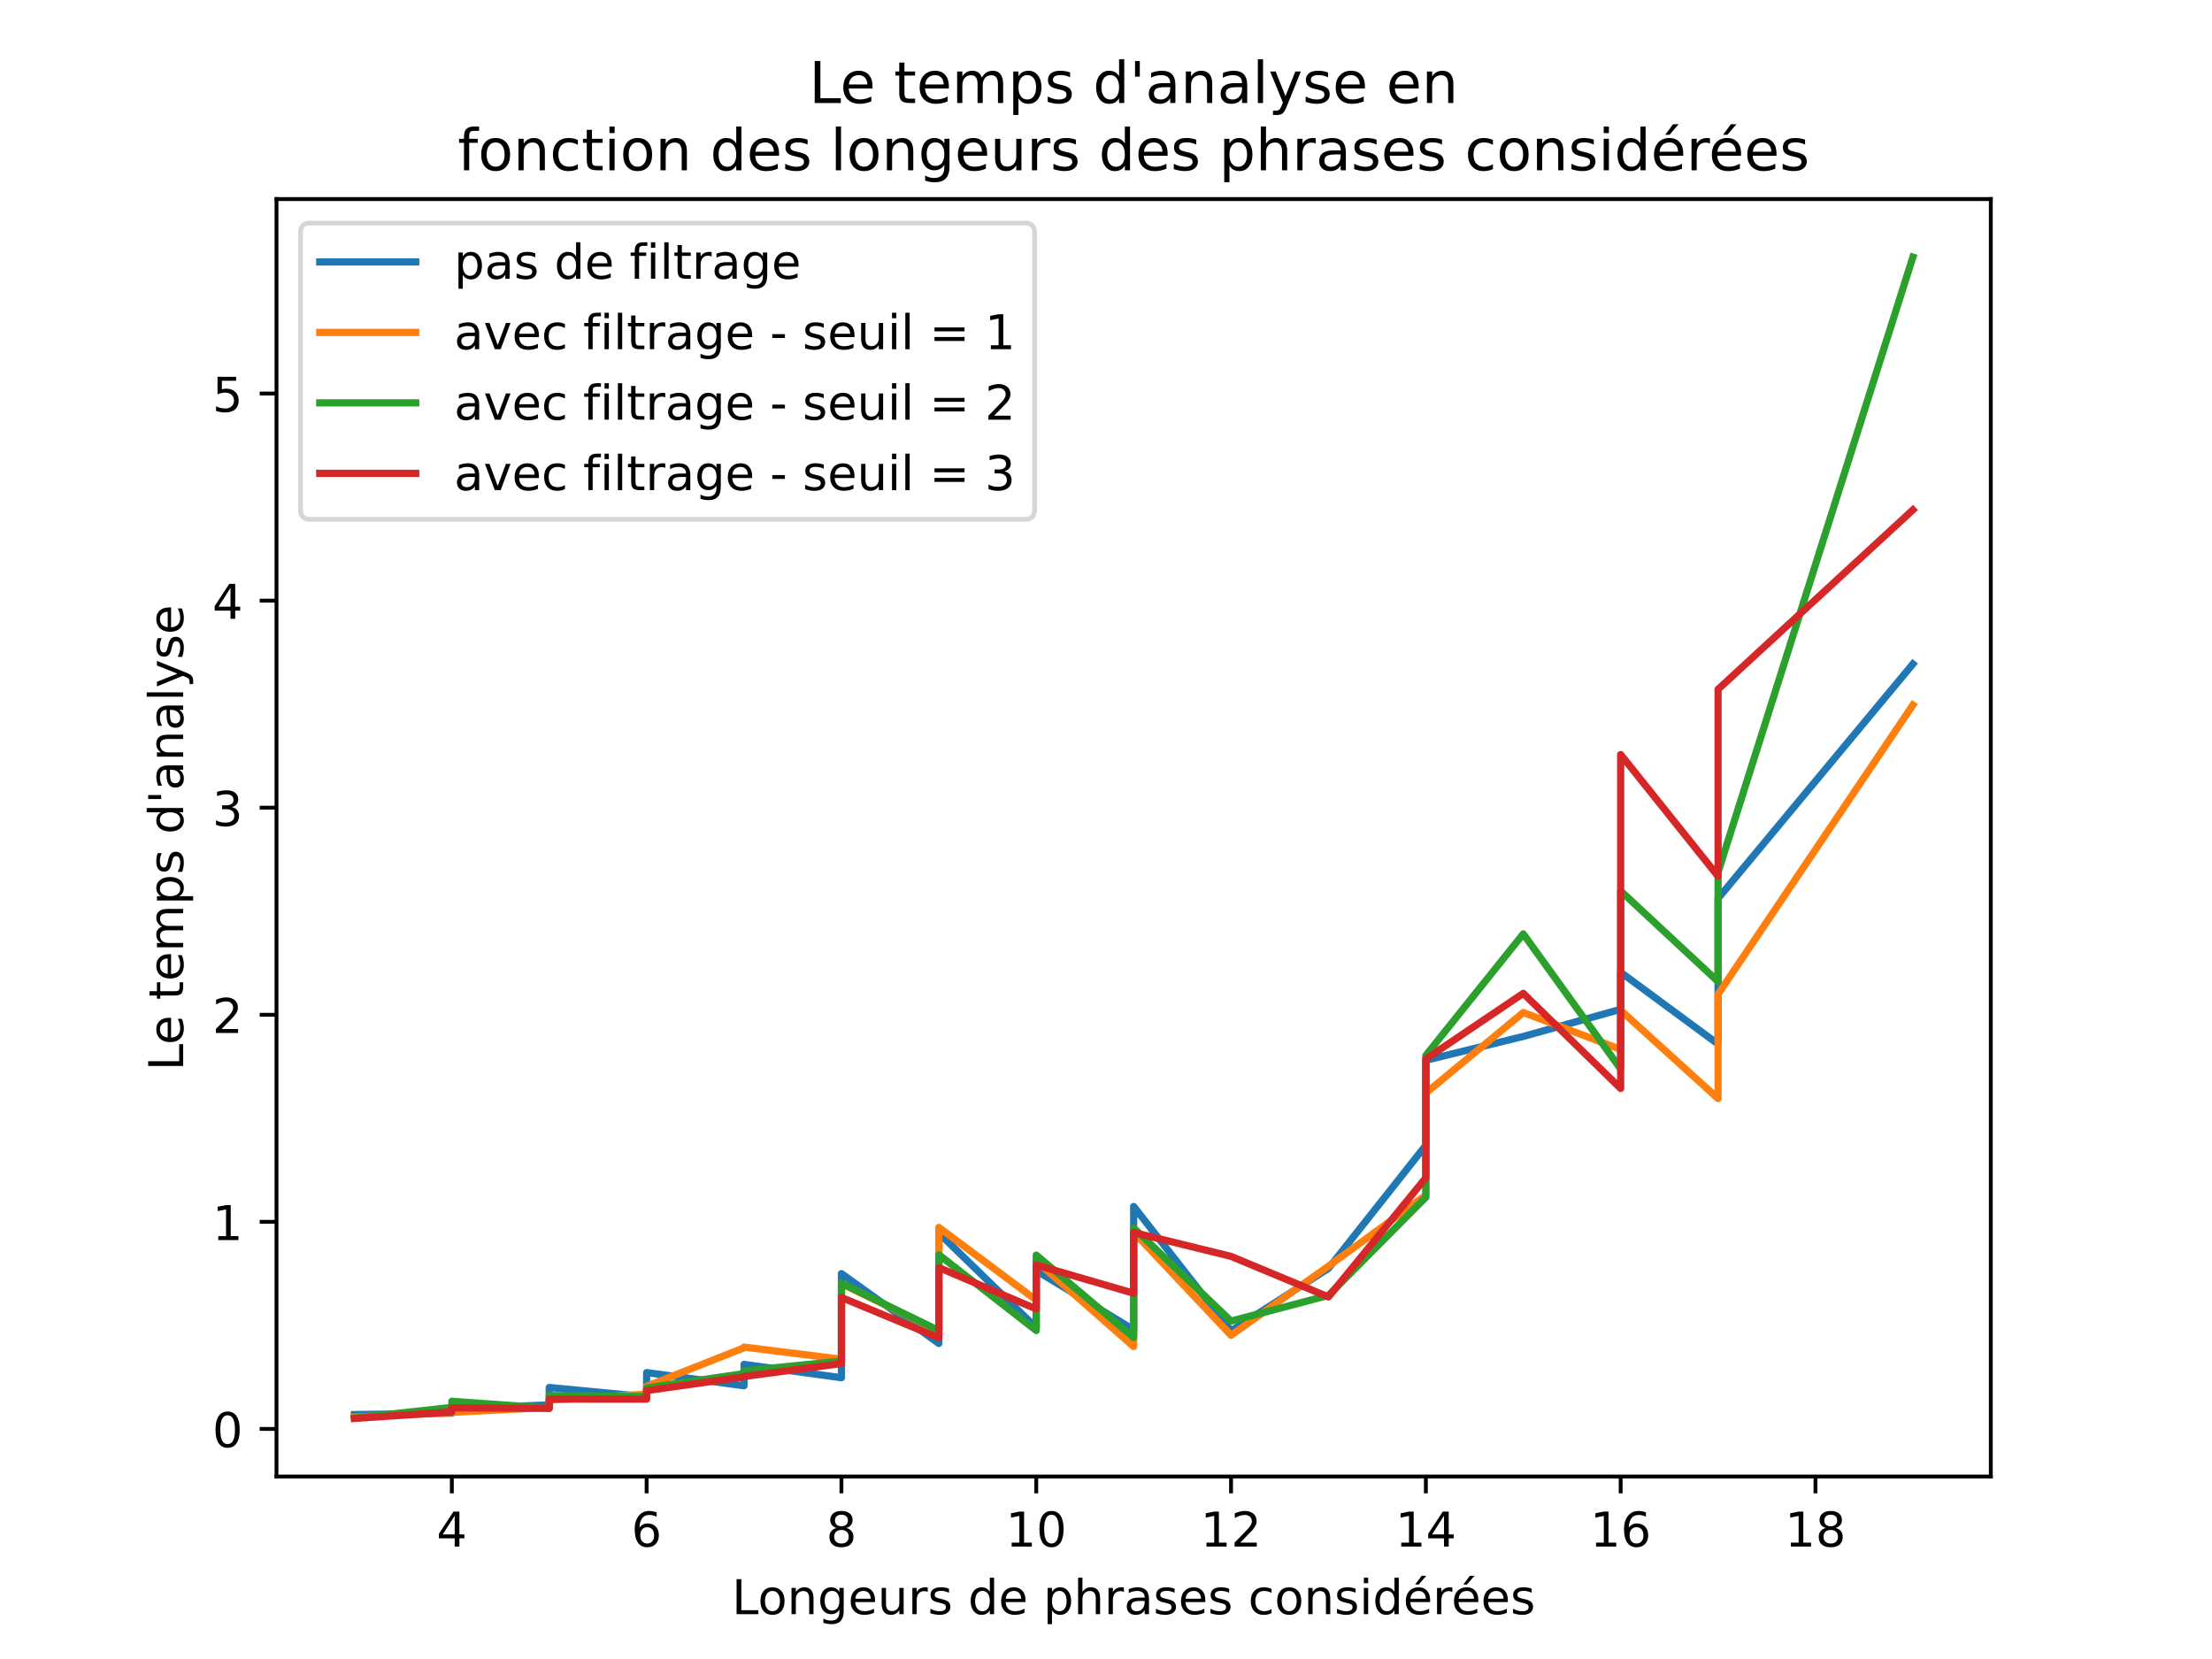 <?xml version="1.0" encoding="utf-8" standalone="no"?>
<!DOCTYPE svg PUBLIC "-//W3C//DTD SVG 1.1//EN"
  "http://www.w3.org/Graphics/SVG/1.1/DTD/svg11.dtd">
<!-- Created with matplotlib (https://matplotlib.org/) -->
<svg height="345.6pt" version="1.1" viewBox="0 0 460.8 345.6" width="460.8pt" xmlns="http://www.w3.org/2000/svg" xmlns:xlink="http://www.w3.org/1999/xlink">
 <defs>
  <style type="text/css">*{stroke-linecap:butt;stroke-linejoin:round;}</style>
 </defs>
 <g id="figure_1">
  <g id="patch_1">
   <path d="M 0 345.6 
L 460.8 345.6 
L 460.8 0 
L 0 0 
z
" style="fill:#ffffff;"/>
  </g>
  <g id="axes_1">
   <g id="patch_2">
    <path d="M 57.6 307.584 
L 414.72 307.584 
L 414.72 41.472 
L 57.6 41.472 
z
" style="fill:#ffffff;"/>
   </g>
   <g id="matplotlib.axis_1">
    <g id="xtick_1">
     <g id="line2d_1">
      <defs>
       <path d="M 0 0 
L 0 3.5 
" id="m10c420b73c" style="stroke:#000000;stroke-width:0.8;"/>
      </defs>
      <g>
       <use style="stroke:#000000;stroke-width:0.8;" x="94.124" xlink:href="#m10c420b73c" y="307.584"/>
      </g>
     </g>
     <g id="text_1">
      <!-- 4 -->
      <g transform="translate(90.942 322.182)scale(0.1 -0.1)">
       <defs>
        <path d="M 37.797 64.312 
L 12.891 25.391 
L 37.797 25.391 
z
M 35.203 72.906 
L 47.609 72.906 
L 47.609 25.391 
L 58.016 25.391 
L 58.016 17.188 
L 47.609 17.188 
L 47.609 0 
L 37.797 0 
L 37.797 17.188 
L 4.891 17.188 
L 4.891 26.703 
z
" id="DejaVuSans-52"/>
       </defs>
       <use xlink:href="#DejaVuSans-52"/>
      </g>
     </g>
    </g>
    <g id="xtick_2">
     <g id="line2d_2">
      <g>
       <use style="stroke:#000000;stroke-width:0.8;" x="134.705" xlink:href="#m10c420b73c" y="307.584"/>
      </g>
     </g>
     <g id="text_2">
      <!-- 6 -->
      <g transform="translate(131.524 322.182)scale(0.1 -0.1)">
       <defs>
        <path d="M 33.016 40.375 
Q 26.375 40.375 22.484 35.828 
Q 18.609 31.297 18.609 23.391 
Q 18.609 15.531 22.484 10.953 
Q 26.375 6.391 33.016 6.391 
Q 39.656 6.391 43.531 10.953 
Q 47.406 15.531 47.406 23.391 
Q 47.406 31.297 43.531 35.828 
Q 39.656 40.375 33.016 40.375 
z
M 52.594 71.297 
L 52.594 62.312 
Q 48.875 64.062 45.094 64.984 
Q 41.312 65.922 37.594 65.922 
Q 27.828 65.922 22.672 59.328 
Q 17.531 52.734 16.797 39.406 
Q 19.672 43.656 24.016 45.922 
Q 28.375 48.188 33.594 48.188 
Q 44.578 48.188 50.953 41.516 
Q 57.328 34.859 57.328 23.391 
Q 57.328 12.156 50.688 5.359 
Q 44.047 -1.422 33.016 -1.422 
Q 20.359 -1.422 13.672 8.266 
Q 6.984 17.969 6.984 36.375 
Q 6.984 53.656 15.188 63.938 
Q 23.391 74.219 37.203 74.219 
Q 40.922 74.219 44.703 73.484 
Q 48.484 72.75 52.594 71.297 
z
" id="DejaVuSans-54"/>
       </defs>
       <use xlink:href="#DejaVuSans-54"/>
      </g>
     </g>
    </g>
    <g id="xtick_3">
     <g id="line2d_3">
      <g>
       <use style="stroke:#000000;stroke-width:0.8;" x="175.287" xlink:href="#m10c420b73c" y="307.584"/>
      </g>
     </g>
     <g id="text_3">
      <!-- 8 -->
      <g transform="translate(172.106 322.182)scale(0.1 -0.1)">
       <defs>
        <path d="M 31.781 34.625 
Q 24.75 34.625 20.719 30.859 
Q 16.703 27.094 16.703 20.516 
Q 16.703 13.922 20.719 10.156 
Q 24.75 6.391 31.781 6.391 
Q 38.812 6.391 42.859 10.172 
Q 46.922 13.969 46.922 20.516 
Q 46.922 27.094 42.891 30.859 
Q 38.875 34.625 31.781 34.625 
z
M 21.922 38.812 
Q 15.578 40.375 12.031 44.719 
Q 8.5 49.078 8.5 55.328 
Q 8.5 64.062 14.719 69.141 
Q 20.953 74.219 31.781 74.219 
Q 42.672 74.219 48.875 69.141 
Q 55.078 64.062 55.078 55.328 
Q 55.078 49.078 51.531 44.719 
Q 48 40.375 41.703 38.812 
Q 48.828 37.156 52.797 32.312 
Q 56.781 27.484 56.781 20.516 
Q 56.781 9.906 50.312 4.234 
Q 43.844 -1.422 31.781 -1.422 
Q 19.734 -1.422 13.25 4.234 
Q 6.781 9.906 6.781 20.516 
Q 6.781 27.484 10.781 32.312 
Q 14.797 37.156 21.922 38.812 
z
M 18.312 54.391 
Q 18.312 48.734 21.844 45.562 
Q 25.391 42.391 31.781 42.391 
Q 38.141 42.391 41.719 45.562 
Q 45.312 48.734 45.312 54.391 
Q 45.312 60.062 41.719 63.234 
Q 38.141 66.406 31.781 66.406 
Q 25.391 66.406 21.844 63.234 
Q 18.312 60.062 18.312 54.391 
z
" id="DejaVuSans-56"/>
       </defs>
       <use xlink:href="#DejaVuSans-56"/>
      </g>
     </g>
    </g>
    <g id="xtick_4">
     <g id="line2d_4">
      <g>
       <use style="stroke:#000000;stroke-width:0.8;" x="215.869" xlink:href="#m10c420b73c" y="307.584"/>
      </g>
     </g>
     <g id="text_4">
      <!-- 10 -->
      <g transform="translate(209.507 322.182)scale(0.1 -0.1)">
       <defs>
        <path d="M 12.406 8.297 
L 28.516 8.297 
L 28.516 63.922 
L 10.984 60.406 
L 10.984 69.391 
L 28.422 72.906 
L 38.281 72.906 
L 38.281 8.297 
L 54.391 8.297 
L 54.391 0 
L 12.406 0 
z
" id="DejaVuSans-49"/>
        <path d="M 31.781 66.406 
Q 24.172 66.406 20.328 58.906 
Q 16.5 51.422 16.5 36.375 
Q 16.5 21.391 20.328 13.891 
Q 24.172 6.391 31.781 6.391 
Q 39.453 6.391 43.281 13.891 
Q 47.125 21.391 47.125 36.375 
Q 47.125 51.422 43.281 58.906 
Q 39.453 66.406 31.781 66.406 
z
M 31.781 74.219 
Q 44.047 74.219 50.516 64.516 
Q 56.984 54.828 56.984 36.375 
Q 56.984 17.969 50.516 8.266 
Q 44.047 -1.422 31.781 -1.422 
Q 19.531 -1.422 13.062 8.266 
Q 6.594 17.969 6.594 36.375 
Q 6.594 54.828 13.062 64.516 
Q 19.531 74.219 31.781 74.219 
z
" id="DejaVuSans-48"/>
       </defs>
       <use xlink:href="#DejaVuSans-49"/>
       <use x="63.623" xlink:href="#DejaVuSans-48"/>
      </g>
     </g>
    </g>
    <g id="xtick_5">
     <g id="line2d_5">
      <g>
       <use style="stroke:#000000;stroke-width:0.8;" x="256.451" xlink:href="#m10c420b73c" y="307.584"/>
      </g>
     </g>
     <g id="text_5">
      <!-- 12 -->
      <g transform="translate(250.088 322.182)scale(0.1 -0.1)">
       <defs>
        <path d="M 19.188 8.297 
L 53.609 8.297 
L 53.609 0 
L 7.328 0 
L 7.328 8.297 
Q 12.938 14.109 22.625 23.891 
Q 32.328 33.688 34.812 36.531 
Q 39.547 41.844 41.422 45.531 
Q 43.312 49.219 43.312 52.781 
Q 43.312 58.594 39.234 62.25 
Q 35.156 65.922 28.609 65.922 
Q 23.969 65.922 18.812 64.312 
Q 13.672 62.703 7.812 59.422 
L 7.812 69.391 
Q 13.766 71.781 18.938 73 
Q 24.125 74.219 28.422 74.219 
Q 39.75 74.219 46.484 68.547 
Q 53.219 62.891 53.219 53.422 
Q 53.219 48.922 51.531 44.891 
Q 49.859 40.875 45.406 35.406 
Q 44.188 33.984 37.641 27.219 
Q 31.109 20.453 19.188 8.297 
z
" id="DejaVuSans-50"/>
       </defs>
       <use xlink:href="#DejaVuSans-49"/>
       <use x="63.623" xlink:href="#DejaVuSans-50"/>
      </g>
     </g>
    </g>
    <g id="xtick_6">
     <g id="line2d_6">
      <g>
       <use style="stroke:#000000;stroke-width:0.8;" x="297.033" xlink:href="#m10c420b73c" y="307.584"/>
      </g>
     </g>
     <g id="text_6">
      <!-- 14 -->
      <g transform="translate(290.67 322.182)scale(0.1 -0.1)">
       <use xlink:href="#DejaVuSans-49"/>
       <use x="63.623" xlink:href="#DejaVuSans-52"/>
      </g>
     </g>
    </g>
    <g id="xtick_7">
     <g id="line2d_7">
      <g>
       <use style="stroke:#000000;stroke-width:0.8;" x="337.615" xlink:href="#m10c420b73c" y="307.584"/>
      </g>
     </g>
     <g id="text_7">
      <!-- 16 -->
      <g transform="translate(331.252 322.182)scale(0.1 -0.1)">
       <use xlink:href="#DejaVuSans-49"/>
       <use x="63.623" xlink:href="#DejaVuSans-54"/>
      </g>
     </g>
    </g>
    <g id="xtick_8">
     <g id="line2d_8">
      <g>
       <use style="stroke:#000000;stroke-width:0.8;" x="378.196" xlink:href="#m10c420b73c" y="307.584"/>
      </g>
     </g>
     <g id="text_8">
      <!-- 18 -->
      <g transform="translate(371.834 322.182)scale(0.1 -0.1)">
       <use xlink:href="#DejaVuSans-49"/>
       <use x="63.623" xlink:href="#DejaVuSans-56"/>
      </g>
     </g>
    </g>
    <g id="text_9">
     <!-- Longeurs de phrases considérées -->
     <g transform="translate(152.465 336.261)scale(0.1 -0.1)">
      <defs>
       <path d="M 9.812 72.906 
L 19.672 72.906 
L 19.672 8.297 
L 55.172 8.297 
L 55.172 0 
L 9.812 0 
z
" id="DejaVuSans-76"/>
       <path d="M 30.609 48.391 
Q 23.391 48.391 19.188 42.75 
Q 14.984 37.109 14.984 27.297 
Q 14.984 17.484 19.156 11.844 
Q 23.344 6.203 30.609 6.203 
Q 37.797 6.203 41.984 11.859 
Q 46.188 17.531 46.188 27.297 
Q 46.188 37.016 41.984 42.703 
Q 37.797 48.391 30.609 48.391 
z
M 30.609 56 
Q 42.328 56 49.016 48.375 
Q 55.719 40.766 55.719 27.297 
Q 55.719 13.875 49.016 6.219 
Q 42.328 -1.422 30.609 -1.422 
Q 18.844 -1.422 12.172 6.219 
Q 5.516 13.875 5.516 27.297 
Q 5.516 40.766 12.172 48.375 
Q 18.844 56 30.609 56 
z
" id="DejaVuSans-111"/>
       <path d="M 54.891 33.016 
L 54.891 0 
L 45.906 0 
L 45.906 32.719 
Q 45.906 40.484 42.875 44.328 
Q 39.844 48.188 33.797 48.188 
Q 26.516 48.188 22.312 43.547 
Q 18.109 38.922 18.109 30.906 
L 18.109 0 
L 9.078 0 
L 9.078 54.688 
L 18.109 54.688 
L 18.109 46.188 
Q 21.344 51.125 25.703 53.562 
Q 30.078 56 35.797 56 
Q 45.219 56 50.047 50.172 
Q 54.891 44.344 54.891 33.016 
z
" id="DejaVuSans-110"/>
       <path d="M 45.406 27.984 
Q 45.406 37.75 41.375 43.109 
Q 37.359 48.484 30.078 48.484 
Q 22.859 48.484 18.828 43.109 
Q 14.797 37.75 14.797 27.984 
Q 14.797 18.266 18.828 12.891 
Q 22.859 7.516 30.078 7.516 
Q 37.359 7.516 41.375 12.891 
Q 45.406 18.266 45.406 27.984 
z
M 54.391 6.781 
Q 54.391 -7.172 48.188 -13.984 
Q 42 -20.797 29.203 -20.797 
Q 24.469 -20.797 20.266 -20.094 
Q 16.062 -19.391 12.109 -17.922 
L 12.109 -9.188 
Q 16.062 -11.328 19.922 -12.344 
Q 23.781 -13.375 27.781 -13.375 
Q 36.625 -13.375 41.016 -8.766 
Q 45.406 -4.156 45.406 5.172 
L 45.406 9.625 
Q 42.625 4.781 38.281 2.391 
Q 33.938 0 27.875 0 
Q 17.828 0 11.672 7.656 
Q 5.516 15.328 5.516 27.984 
Q 5.516 40.672 11.672 48.328 
Q 17.828 56 27.875 56 
Q 33.938 56 38.281 53.609 
Q 42.625 51.219 45.406 46.391 
L 45.406 54.688 
L 54.391 54.688 
z
" id="DejaVuSans-103"/>
       <path d="M 56.203 29.594 
L 56.203 25.203 
L 14.891 25.203 
Q 15.484 15.922 20.484 11.062 
Q 25.484 6.203 34.422 6.203 
Q 39.594 6.203 44.453 7.469 
Q 49.312 8.734 54.109 11.281 
L 54.109 2.781 
Q 49.266 0.734 44.188 -0.344 
Q 39.109 -1.422 33.891 -1.422 
Q 20.797 -1.422 13.156 6.188 
Q 5.516 13.812 5.516 26.812 
Q 5.516 40.234 12.766 48.109 
Q 20.016 56 32.328 56 
Q 43.359 56 49.781 48.891 
Q 56.203 41.797 56.203 29.594 
z
M 47.219 32.234 
Q 47.125 39.594 43.094 43.984 
Q 39.062 48.391 32.422 48.391 
Q 24.906 48.391 20.391 44.141 
Q 15.875 39.891 15.188 32.172 
z
" id="DejaVuSans-101"/>
       <path d="M 8.5 21.578 
L 8.5 54.688 
L 17.484 54.688 
L 17.484 21.922 
Q 17.484 14.156 20.5 10.266 
Q 23.531 6.391 29.594 6.391 
Q 36.859 6.391 41.078 11.031 
Q 45.312 15.672 45.312 23.688 
L 45.312 54.688 
L 54.297 54.688 
L 54.297 0 
L 45.312 0 
L 45.312 8.406 
Q 42.047 3.422 37.719 1 
Q 33.406 -1.422 27.688 -1.422 
Q 18.266 -1.422 13.375 4.438 
Q 8.5 10.297 8.5 21.578 
z
M 31.109 56 
z
" id="DejaVuSans-117"/>
       <path d="M 41.109 46.297 
Q 39.594 47.172 37.812 47.578 
Q 36.031 48 33.891 48 
Q 26.266 48 22.188 43.047 
Q 18.109 38.094 18.109 28.812 
L 18.109 0 
L 9.078 0 
L 9.078 54.688 
L 18.109 54.688 
L 18.109 46.188 
Q 20.953 51.172 25.484 53.578 
Q 30.031 56 36.531 56 
Q 37.453 56 38.578 55.875 
Q 39.703 55.766 41.062 55.516 
z
" id="DejaVuSans-114"/>
       <path d="M 44.281 53.078 
L 44.281 44.578 
Q 40.484 46.531 36.375 47.5 
Q 32.281 48.484 27.875 48.484 
Q 21.188 48.484 17.844 46.438 
Q 14.5 44.391 14.5 40.281 
Q 14.5 37.156 16.891 35.375 
Q 19.281 33.594 26.516 31.984 
L 29.594 31.297 
Q 39.156 29.25 43.188 25.516 
Q 47.219 21.781 47.219 15.094 
Q 47.219 7.469 41.188 3.016 
Q 35.156 -1.422 24.609 -1.422 
Q 20.219 -1.422 15.453 -0.562 
Q 10.688 0.297 5.422 2 
L 5.422 11.281 
Q 10.406 8.688 15.234 7.391 
Q 20.062 6.109 24.812 6.109 
Q 31.156 6.109 34.562 8.281 
Q 37.984 10.453 37.984 14.406 
Q 37.984 18.062 35.516 20.016 
Q 33.062 21.969 24.703 23.781 
L 21.578 24.516 
Q 13.234 26.266 9.516 29.906 
Q 5.812 33.547 5.812 39.891 
Q 5.812 47.609 11.281 51.797 
Q 16.75 56 26.812 56 
Q 31.781 56 36.172 55.266 
Q 40.578 54.547 44.281 53.078 
z
" id="DejaVuSans-115"/>
       <path id="DejaVuSans-32"/>
       <path d="M 45.406 46.391 
L 45.406 75.984 
L 54.391 75.984 
L 54.391 0 
L 45.406 0 
L 45.406 8.203 
Q 42.578 3.328 38.25 0.953 
Q 33.938 -1.422 27.875 -1.422 
Q 17.969 -1.422 11.734 6.484 
Q 5.516 14.406 5.516 27.297 
Q 5.516 40.188 11.734 48.094 
Q 17.969 56 27.875 56 
Q 33.938 56 38.25 53.625 
Q 42.578 51.266 45.406 46.391 
z
M 14.797 27.297 
Q 14.797 17.391 18.875 11.75 
Q 22.953 6.109 30.078 6.109 
Q 37.203 6.109 41.297 11.75 
Q 45.406 17.391 45.406 27.297 
Q 45.406 37.203 41.297 42.844 
Q 37.203 48.484 30.078 48.484 
Q 22.953 48.484 18.875 42.844 
Q 14.797 37.203 14.797 27.297 
z
" id="DejaVuSans-100"/>
       <path d="M 18.109 8.203 
L 18.109 -20.797 
L 9.078 -20.797 
L 9.078 54.688 
L 18.109 54.688 
L 18.109 46.391 
Q 20.953 51.266 25.266 53.625 
Q 29.594 56 35.594 56 
Q 45.562 56 51.781 48.094 
Q 58.016 40.188 58.016 27.297 
Q 58.016 14.406 51.781 6.484 
Q 45.562 -1.422 35.594 -1.422 
Q 29.594 -1.422 25.266 0.953 
Q 20.953 3.328 18.109 8.203 
z
M 48.688 27.297 
Q 48.688 37.203 44.609 42.844 
Q 40.531 48.484 33.406 48.484 
Q 26.266 48.484 22.188 42.844 
Q 18.109 37.203 18.109 27.297 
Q 18.109 17.391 22.188 11.75 
Q 26.266 6.109 33.406 6.109 
Q 40.531 6.109 44.609 11.75 
Q 48.688 17.391 48.688 27.297 
z
" id="DejaVuSans-112"/>
       <path d="M 54.891 33.016 
L 54.891 0 
L 45.906 0 
L 45.906 32.719 
Q 45.906 40.484 42.875 44.328 
Q 39.844 48.188 33.797 48.188 
Q 26.516 48.188 22.312 43.547 
Q 18.109 38.922 18.109 30.906 
L 18.109 0 
L 9.078 0 
L 9.078 75.984 
L 18.109 75.984 
L 18.109 46.188 
Q 21.344 51.125 25.703 53.562 
Q 30.078 56 35.797 56 
Q 45.219 56 50.047 50.172 
Q 54.891 44.344 54.891 33.016 
z
" id="DejaVuSans-104"/>
       <path d="M 34.281 27.484 
Q 23.391 27.484 19.188 25 
Q 14.984 22.516 14.984 16.5 
Q 14.984 11.719 18.141 8.906 
Q 21.297 6.109 26.703 6.109 
Q 34.188 6.109 38.703 11.406 
Q 43.219 16.703 43.219 25.484 
L 43.219 27.484 
z
M 52.203 31.203 
L 52.203 0 
L 43.219 0 
L 43.219 8.297 
Q 40.141 3.328 35.547 0.953 
Q 30.953 -1.422 24.312 -1.422 
Q 15.922 -1.422 10.953 3.297 
Q 6 8.016 6 15.922 
Q 6 25.141 12.172 29.828 
Q 18.359 34.516 30.609 34.516 
L 43.219 34.516 
L 43.219 35.406 
Q 43.219 41.609 39.141 45 
Q 35.062 48.391 27.688 48.391 
Q 23 48.391 18.547 47.266 
Q 14.109 46.141 10.016 43.891 
L 10.016 52.203 
Q 14.938 54.109 19.578 55.047 
Q 24.219 56 28.609 56 
Q 40.484 56 46.344 49.844 
Q 52.203 43.703 52.203 31.203 
z
" id="DejaVuSans-97"/>
       <path d="M 48.781 52.594 
L 48.781 44.188 
Q 44.969 46.297 41.141 47.344 
Q 37.312 48.391 33.406 48.391 
Q 24.656 48.391 19.812 42.844 
Q 14.984 37.312 14.984 27.297 
Q 14.984 17.281 19.812 11.734 
Q 24.656 6.203 33.406 6.203 
Q 37.312 6.203 41.141 7.25 
Q 44.969 8.297 48.781 10.406 
L 48.781 2.094 
Q 45.016 0.344 40.984 -0.531 
Q 36.969 -1.422 32.422 -1.422 
Q 20.062 -1.422 12.781 6.344 
Q 5.516 14.109 5.516 27.297 
Q 5.516 40.672 12.859 48.328 
Q 20.219 56 33.016 56 
Q 37.156 56 41.109 55.141 
Q 45.062 54.297 48.781 52.594 
z
" id="DejaVuSans-99"/>
       <path d="M 9.422 54.688 
L 18.406 54.688 
L 18.406 0 
L 9.422 0 
z
M 9.422 75.984 
L 18.406 75.984 
L 18.406 64.594 
L 9.422 64.594 
z
" id="DejaVuSans-105"/>
       <path d="M 56.203 29.594 
L 56.203 25.203 
L 14.891 25.203 
Q 15.484 15.922 20.484 11.062 
Q 25.484 6.203 34.422 6.203 
Q 39.594 6.203 44.453 7.469 
Q 49.312 8.734 54.109 11.281 
L 54.109 2.781 
Q 49.266 0.734 44.188 -0.344 
Q 39.109 -1.422 33.891 -1.422 
Q 20.797 -1.422 13.156 6.188 
Q 5.516 13.812 5.516 26.812 
Q 5.516 40.234 12.766 48.109 
Q 20.016 56 32.328 56 
Q 43.359 56 49.781 48.891 
Q 56.203 41.797 56.203 29.594 
z
M 47.219 32.234 
Q 47.125 39.594 43.094 43.984 
Q 39.062 48.391 32.422 48.391 
Q 24.906 48.391 20.391 44.141 
Q 15.875 39.891 15.188 32.172 
z
M 38.578 79.984 
L 48.297 79.984 
L 32.375 61.625 
L 24.906 61.625 
z
" id="DejaVuSans-233"/>
      </defs>
      <use xlink:href="#DejaVuSans-76"/>
      <use x="53.963" xlink:href="#DejaVuSans-111"/>
      <use x="115.145" xlink:href="#DejaVuSans-110"/>
      <use x="178.523" xlink:href="#DejaVuSans-103"/>
      <use x="242" xlink:href="#DejaVuSans-101"/>
      <use x="303.523" xlink:href="#DejaVuSans-117"/>
      <use x="366.902" xlink:href="#DejaVuSans-114"/>
      <use x="408.016" xlink:href="#DejaVuSans-115"/>
      <use x="460.115" xlink:href="#DejaVuSans-32"/>
      <use x="491.902" xlink:href="#DejaVuSans-100"/>
      <use x="555.379" xlink:href="#DejaVuSans-101"/>
      <use x="616.902" xlink:href="#DejaVuSans-32"/>
      <use x="648.689" xlink:href="#DejaVuSans-112"/>
      <use x="712.166" xlink:href="#DejaVuSans-104"/>
      <use x="775.545" xlink:href="#DejaVuSans-114"/>
      <use x="816.658" xlink:href="#DejaVuSans-97"/>
      <use x="877.938" xlink:href="#DejaVuSans-115"/>
      <use x="930.037" xlink:href="#DejaVuSans-101"/>
      <use x="991.561" xlink:href="#DejaVuSans-115"/>
      <use x="1043.66" xlink:href="#DejaVuSans-32"/>
      <use x="1075.447" xlink:href="#DejaVuSans-99"/>
      <use x="1130.428" xlink:href="#DejaVuSans-111"/>
      <use x="1191.609" xlink:href="#DejaVuSans-110"/>
      <use x="1254.988" xlink:href="#DejaVuSans-115"/>
      <use x="1307.088" xlink:href="#DejaVuSans-105"/>
      <use x="1334.871" xlink:href="#DejaVuSans-100"/>
      <use x="1398.348" xlink:href="#DejaVuSans-233"/>
      <use x="1459.871" xlink:href="#DejaVuSans-114"/>
      <use x="1498.734" xlink:href="#DejaVuSans-233"/>
      <use x="1560.258" xlink:href="#DejaVuSans-101"/>
      <use x="1621.781" xlink:href="#DejaVuSans-115"/>
     </g>
    </g>
   </g>
   <g id="matplotlib.axis_2">
    <g id="ytick_1">
     <g id="line2d_9">
      <defs>
       <path d="M 0 0 
L -3.5 0 
" id="m57c0f9bd30" style="stroke:#000000;stroke-width:0.8;"/>
      </defs>
      <g>
       <use style="stroke:#000000;stroke-width:0.8;" x="57.6" xlink:href="#m57c0f9bd30" y="297.669"/>
      </g>
     </g>
     <g id="text_10">
      <!-- 0 -->
      <g transform="translate(44.237 301.468)scale(0.1 -0.1)">
       <use xlink:href="#DejaVuSans-48"/>
      </g>
     </g>
    </g>
    <g id="ytick_2">
     <g id="line2d_10">
      <g>
       <use style="stroke:#000000;stroke-width:0.8;" x="57.6" xlink:href="#m57c0f9bd30" y="254.531"/>
      </g>
     </g>
     <g id="text_11">
      <!-- 1 -->
      <g transform="translate(44.237 258.331)scale(0.1 -0.1)">
       <use xlink:href="#DejaVuSans-49"/>
      </g>
     </g>
    </g>
    <g id="ytick_3">
     <g id="line2d_11">
      <g>
       <use style="stroke:#000000;stroke-width:0.8;" x="57.6" xlink:href="#m57c0f9bd30" y="211.394"/>
      </g>
     </g>
     <g id="text_12">
      <!-- 2 -->
      <g transform="translate(44.237 215.193)scale(0.1 -0.1)">
       <use xlink:href="#DejaVuSans-50"/>
      </g>
     </g>
    </g>
    <g id="ytick_4">
     <g id="line2d_12">
      <g>
       <use style="stroke:#000000;stroke-width:0.8;" x="57.6" xlink:href="#m57c0f9bd30" y="168.257"/>
      </g>
     </g>
     <g id="text_13">
      <!-- 3 -->
      <g transform="translate(44.237 172.056)scale(0.1 -0.1)">
       <defs>
        <path d="M 40.578 39.312 
Q 47.656 37.797 51.625 33 
Q 55.609 28.219 55.609 21.188 
Q 55.609 10.406 48.188 4.484 
Q 40.766 -1.422 27.094 -1.422 
Q 22.516 -1.422 17.656 -0.516 
Q 12.797 0.391 7.625 2.203 
L 7.625 11.719 
Q 11.719 9.328 16.594 8.109 
Q 21.484 6.891 26.812 6.891 
Q 36.078 6.891 40.938 10.547 
Q 45.797 14.203 45.797 21.188 
Q 45.797 27.641 41.281 31.266 
Q 36.766 34.906 28.719 34.906 
L 20.219 34.906 
L 20.219 43.016 
L 29.109 43.016 
Q 36.375 43.016 40.234 45.922 
Q 44.094 48.828 44.094 54.297 
Q 44.094 59.906 40.109 62.906 
Q 36.141 65.922 28.719 65.922 
Q 24.656 65.922 20.016 65.031 
Q 15.375 64.156 9.812 62.312 
L 9.812 71.094 
Q 15.438 72.656 20.344 73.438 
Q 25.25 74.219 29.594 74.219 
Q 40.828 74.219 47.359 69.109 
Q 53.906 64.016 53.906 55.328 
Q 53.906 49.266 50.438 45.094 
Q 46.969 40.922 40.578 39.312 
z
" id="DejaVuSans-51"/>
       </defs>
       <use xlink:href="#DejaVuSans-51"/>
      </g>
     </g>
    </g>
    <g id="ytick_5">
     <g id="line2d_13">
      <g>
       <use style="stroke:#000000;stroke-width:0.8;" x="57.6" xlink:href="#m57c0f9bd30" y="125.12"/>
      </g>
     </g>
     <g id="text_14">
      <!-- 4 -->
      <g transform="translate(44.237 128.919)scale(0.1 -0.1)">
       <use xlink:href="#DejaVuSans-52"/>
      </g>
     </g>
    </g>
    <g id="ytick_6">
     <g id="line2d_14">
      <g>
       <use style="stroke:#000000;stroke-width:0.8;" x="57.6" xlink:href="#m57c0f9bd30" y="81.982"/>
      </g>
     </g>
     <g id="text_15">
      <!-- 5 -->
      <g transform="translate(44.237 85.782)scale(0.1 -0.1)">
       <defs>
        <path d="M 10.797 72.906 
L 49.516 72.906 
L 49.516 64.594 
L 19.828 64.594 
L 19.828 46.734 
Q 21.969 47.469 24.109 47.828 
Q 26.266 48.188 28.422 48.188 
Q 40.625 48.188 47.75 41.5 
Q 54.891 34.812 54.891 23.391 
Q 54.891 11.625 47.562 5.094 
Q 40.234 -1.422 26.906 -1.422 
Q 22.312 -1.422 17.547 -0.641 
Q 12.797 0.141 7.719 1.703 
L 7.719 11.625 
Q 12.109 9.234 16.797 8.062 
Q 21.484 6.891 26.703 6.891 
Q 35.156 6.891 40.078 11.328 
Q 45.016 15.766 45.016 23.391 
Q 45.016 31 40.078 35.438 
Q 35.156 39.891 26.703 39.891 
Q 22.75 39.891 18.812 39.016 
Q 14.891 38.141 10.797 36.281 
z
" id="DejaVuSans-53"/>
       </defs>
       <use xlink:href="#DejaVuSans-53"/>
      </g>
     </g>
    </g>
    <g id="text_16">
     <!-- Le temps d'analyse -->
     <g transform="translate(38.158 223.042)rotate(-90)scale(0.1 -0.1)">
      <defs>
       <path d="M 18.312 70.219 
L 18.312 54.688 
L 36.812 54.688 
L 36.812 47.703 
L 18.312 47.703 
L 18.312 18.016 
Q 18.312 11.328 20.141 9.422 
Q 21.969 7.516 27.594 7.516 
L 36.812 7.516 
L 36.812 0 
L 27.594 0 
Q 17.188 0 13.234 3.875 
Q 9.281 7.766 9.281 18.016 
L 9.281 47.703 
L 2.688 47.703 
L 2.688 54.688 
L 9.281 54.688 
L 9.281 70.219 
z
" id="DejaVuSans-116"/>
       <path d="M 52 44.188 
Q 55.375 50.25 60.062 53.125 
Q 64.75 56 71.094 56 
Q 79.641 56 84.281 50.016 
Q 88.922 44.047 88.922 33.016 
L 88.922 0 
L 79.891 0 
L 79.891 32.719 
Q 79.891 40.578 77.094 44.375 
Q 74.312 48.188 68.609 48.188 
Q 61.625 48.188 57.562 43.547 
Q 53.516 38.922 53.516 30.906 
L 53.516 0 
L 44.484 0 
L 44.484 32.719 
Q 44.484 40.625 41.703 44.406 
Q 38.922 48.188 33.109 48.188 
Q 26.219 48.188 22.156 43.531 
Q 18.109 38.875 18.109 30.906 
L 18.109 0 
L 9.078 0 
L 9.078 54.688 
L 18.109 54.688 
L 18.109 46.188 
Q 21.188 51.219 25.484 53.609 
Q 29.781 56 35.688 56 
Q 41.656 56 45.828 52.969 
Q 50 49.953 52 44.188 
z
" id="DejaVuSans-109"/>
       <path d="M 17.922 72.906 
L 17.922 45.797 
L 9.625 45.797 
L 9.625 72.906 
z
" id="DejaVuSans-39"/>
       <path d="M 9.422 75.984 
L 18.406 75.984 
L 18.406 0 
L 9.422 0 
z
" id="DejaVuSans-108"/>
       <path d="M 32.172 -5.078 
Q 28.375 -14.844 24.75 -17.812 
Q 21.141 -20.797 15.094 -20.797 
L 7.906 -20.797 
L 7.906 -13.281 
L 13.188 -13.281 
Q 16.891 -13.281 18.938 -11.516 
Q 21 -9.766 23.484 -3.219 
L 25.094 0.875 
L 2.984 54.688 
L 12.5 54.688 
L 29.594 11.922 
L 46.688 54.688 
L 56.203 54.688 
z
" id="DejaVuSans-121"/>
      </defs>
      <use xlink:href="#DejaVuSans-76"/>
      <use x="53.963" xlink:href="#DejaVuSans-101"/>
      <use x="115.486" xlink:href="#DejaVuSans-32"/>
      <use x="147.273" xlink:href="#DejaVuSans-116"/>
      <use x="186.482" xlink:href="#DejaVuSans-101"/>
      <use x="248.006" xlink:href="#DejaVuSans-109"/>
      <use x="345.418" xlink:href="#DejaVuSans-112"/>
      <use x="408.895" xlink:href="#DejaVuSans-115"/>
      <use x="460.994" xlink:href="#DejaVuSans-32"/>
      <use x="492.781" xlink:href="#DejaVuSans-100"/>
      <use x="556.258" xlink:href="#DejaVuSans-39"/>
      <use x="583.748" xlink:href="#DejaVuSans-97"/>
      <use x="645.027" xlink:href="#DejaVuSans-110"/>
      <use x="708.406" xlink:href="#DejaVuSans-97"/>
      <use x="769.686" xlink:href="#DejaVuSans-108"/>
      <use x="797.469" xlink:href="#DejaVuSans-121"/>
      <use x="856.648" xlink:href="#DejaVuSans-115"/>
      <use x="908.748" xlink:href="#DejaVuSans-101"/>
     </g>
    </g>
   </g>
   <g id="line2d_15">
    <path clip-path="url(#pe6a611fe55)" d="M 73.833 294.683 
L 94.124 294.387 
L 94.124 293.481 
L 114.415 292.657 
L 114.415 292.007 
L 114.415 289.032 
L 134.705 290.976 
L 134.705 290.954 
L 134.705 285.932 
L 154.996 288.681 
L 154.996 284.224 
L 175.287 287.005 
L 175.287 284.922 
L 175.287 284.469 
L 175.287 283.218 
L 175.287 281.369 
L 175.287 280.316 
L 175.287 278.205 
L 175.287 275.641 
L 175.287 265.314 
L 195.578 279.866 
L 195.578 276.851 
L 195.578 275.503 
L 195.578 273.389 
L 195.578 272.883 
L 195.578 270.394 
L 195.578 260.634 
L 195.578 256.858 
L 215.869 276.602 
L 215.869 269.397 
L 215.869 264.697 
L 215.869 264.691 
L 236.16 277.011 
L 236.16 265.183 
L 236.16 263.969 
L 236.16 260.871 
L 236.16 253.962 
L 236.16 251.32 
L 256.451 277.242 
L 276.742 264.233 
L 297.033 238.573 
L 297.033 236.66 
L 297.033 220.881 
L 317.324 215.906 
L 337.615 210.253 
L 337.615 208.277 
L 337.615 202.548 
L 357.905 217.501 
L 357.905 187.152 
L 398.487 138.321 
" style="fill:none;stroke:#1f77b4;stroke-linecap:square;stroke-width:1.5;"/>
   </g>
   <g id="line2d_16">
    <path clip-path="url(#pe6a611fe55)" d="M 73.833 295.21 
L 94.124 294.259 
L 94.124 294.227 
L 114.415 293.182 
L 114.415 292.535 
L 114.415 291.673 
L 134.705 290.416 
L 134.705 289.236 
L 134.705 288.79 
L 154.996 280.771 
L 154.996 280.62 
L 175.287 283.154 
L 175.287 280.99 
L 175.287 280.546 
L 175.287 279.523 
L 175.287 276.353 
L 175.287 273.496 
L 175.287 273.268 
L 175.287 269.019 
L 175.287 267.392 
L 195.578 277.327 
L 195.578 273.884 
L 195.578 273.721 
L 195.578 272.457 
L 195.578 268.143 
L 195.578 266.242 
L 195.578 265.96 
L 195.578 255.689 
L 215.869 270.837 
L 215.869 268.292 
L 215.869 266.716 
L 215.869 262.691 
L 236.16 280.517 
L 236.16 264.395 
L 236.16 260.757 
L 236.16 259.549 
L 236.16 256.692 
L 236.16 256.67 
L 256.451 278.164 
L 276.742 263.762 
L 297.033 248.964 
L 297.033 235.312 
L 297.033 227.699 
L 317.324 210.926 
L 337.615 218.62 
L 337.615 215.51 
L 337.615 210.453 
L 357.905 228.858 
L 357.905 207.11 
L 398.487 146.864 
" style="fill:none;stroke:#ff7f0e;stroke-linecap:square;stroke-width:1.5;"/>
   </g>
   <g id="line2d_17">
    <path clip-path="url(#pe6a611fe55)" d="M 73.833 295.425 
L 94.124 293.178 
L 94.124 291.912 
L 114.415 293.355 
L 114.415 292.149 
L 114.415 290.714 
L 134.705 290.944 
L 134.705 289.464 
L 134.705 289.125 
L 154.996 286.144 
L 154.996 285.58 
L 175.287 283.526 
L 175.287 282.869 
L 175.287 280.885 
L 175.287 280.683 
L 175.287 280.082 
L 175.287 277.351 
L 175.287 277.18 
L 175.287 272.9 
L 175.287 267.318 
L 195.578 277.168 
L 195.578 277.138 
L 195.578 276.986 
L 195.578 275.093 
L 195.578 268.495 
L 195.578 268.382 
L 195.578 263.195 
L 195.578 261.386 
L 215.869 277.168 
L 215.869 265.907 
L 215.869 261.647 
L 215.869 261.454 
L 236.16 278.632 
L 236.16 261.156 
L 236.16 260.299 
L 236.16 257.708 
L 236.16 256.381 
L 236.16 255.818 
L 256.451 275.205 
L 276.742 269.854 
L 297.033 249.396 
L 297.033 228.527 
L 297.033 219.857 
L 317.324 194.54 
L 337.615 222.691 
L 337.615 192.35 
L 337.615 185.603 
L 357.905 204.481 
L 357.905 181.696 
L 398.487 53.568 
" style="fill:none;stroke:#2ca02c;stroke-linecap:square;stroke-width:1.5;"/>
   </g>
   <g id="line2d_18">
    <path clip-path="url(#pe6a611fe55)" d="M 73.833 295.488 
L 94.124 294.131 
L 94.124 293.29 
L 114.415 293.396 
L 114.415 292.192 
L 114.415 291.457 
L 134.705 291.474 
L 134.705 290.257 
L 134.705 289.685 
L 154.996 286.833 
L 154.996 286.749 
L 175.287 284.051 
L 175.287 283.781 
L 175.287 281.962 
L 175.287 281.661 
L 175.287 281.218 
L 175.287 279.588 
L 175.287 278.731 
L 175.287 274.89 
L 175.287 270.287 
L 195.578 278.707 
L 195.578 277.702 
L 195.578 277.523 
L 195.578 276.794 
L 195.578 273.071 
L 195.578 269.452 
L 195.578 268.019 
L 195.578 264.062 
L 215.869 272.677 
L 215.869 271.303 
L 215.869 268.312 
L 215.869 263.506 
L 236.16 269.408 
L 236.16 265.272 
L 236.16 262.73 
L 236.16 260.582 
L 236.16 259.739 
L 236.16 256.742 
L 256.451 261.729 
L 276.742 270.176 
L 297.033 245.352 
L 297.033 229.656 
L 297.033 220.603 
L 317.324 206.934 
L 337.615 226.751 
L 337.615 194.803 
L 337.615 157.179 
L 357.905 182.537 
L 357.905 143.598 
L 398.487 106.222 
" style="fill:none;stroke:#d62728;stroke-linecap:square;stroke-width:1.5;"/>
   </g>
   <g id="patch_3">
    <path d="M 57.6 307.584 
L 57.6 41.472 
" style="fill:none;stroke:#000000;stroke-linecap:square;stroke-linejoin:miter;stroke-width:0.8;"/>
   </g>
   <g id="patch_4">
    <path d="M 414.72 307.584 
L 414.72 41.472 
" style="fill:none;stroke:#000000;stroke-linecap:square;stroke-linejoin:miter;stroke-width:0.8;"/>
   </g>
   <g id="patch_5">
    <path d="M 57.6 307.584 
L 414.72 307.584 
" style="fill:none;stroke:#000000;stroke-linecap:square;stroke-linejoin:miter;stroke-width:0.8;"/>
   </g>
   <g id="patch_6">
    <path d="M 57.6 41.472 
L 414.72 41.472 
" style="fill:none;stroke:#000000;stroke-linecap:square;stroke-linejoin:miter;stroke-width:0.8;"/>
   </g>
   <g id="text_17">
    <!-- Le temps d'analyse en -->
    <g transform="translate(168.542 21.459)scale(0.12 -0.12)">
     <use xlink:href="#DejaVuSans-76"/>
     <use x="53.963" xlink:href="#DejaVuSans-101"/>
     <use x="115.486" xlink:href="#DejaVuSans-32"/>
     <use x="147.273" xlink:href="#DejaVuSans-116"/>
     <use x="186.482" xlink:href="#DejaVuSans-101"/>
     <use x="248.006" xlink:href="#DejaVuSans-109"/>
     <use x="345.418" xlink:href="#DejaVuSans-112"/>
     <use x="408.895" xlink:href="#DejaVuSans-115"/>
     <use x="460.994" xlink:href="#DejaVuSans-32"/>
     <use x="492.781" xlink:href="#DejaVuSans-100"/>
     <use x="556.258" xlink:href="#DejaVuSans-39"/>
     <use x="583.748" xlink:href="#DejaVuSans-97"/>
     <use x="645.027" xlink:href="#DejaVuSans-110"/>
     <use x="708.406" xlink:href="#DejaVuSans-97"/>
     <use x="769.686" xlink:href="#DejaVuSans-108"/>
     <use x="797.469" xlink:href="#DejaVuSans-121"/>
     <use x="856.648" xlink:href="#DejaVuSans-115"/>
     <use x="908.748" xlink:href="#DejaVuSans-101"/>
     <use x="970.271" xlink:href="#DejaVuSans-32"/>
     <use x="1002.059" xlink:href="#DejaVuSans-101"/>
     <use x="1063.582" xlink:href="#DejaVuSans-110"/>
    </g>
    <!-- fonction des longeurs des phrases considérées -->
    <g transform="translate(95.353 35.472)scale(0.12 -0.12)">
     <defs>
      <path d="M 37.109 75.984 
L 37.109 68.5 
L 28.516 68.5 
Q 23.688 68.5 21.797 66.547 
Q 19.922 64.594 19.922 59.516 
L 19.922 54.688 
L 34.719 54.688 
L 34.719 47.703 
L 19.922 47.703 
L 19.922 0 
L 10.891 0 
L 10.891 47.703 
L 2.297 47.703 
L 2.297 54.688 
L 10.891 54.688 
L 10.891 58.5 
Q 10.891 67.625 15.141 71.797 
Q 19.391 75.984 28.609 75.984 
z
" id="DejaVuSans-102"/>
     </defs>
     <use xlink:href="#DejaVuSans-102"/>
     <use x="35.205" xlink:href="#DejaVuSans-111"/>
     <use x="96.387" xlink:href="#DejaVuSans-110"/>
     <use x="159.766" xlink:href="#DejaVuSans-99"/>
     <use x="214.746" xlink:href="#DejaVuSans-116"/>
     <use x="253.955" xlink:href="#DejaVuSans-105"/>
     <use x="281.738" xlink:href="#DejaVuSans-111"/>
     <use x="342.92" xlink:href="#DejaVuSans-110"/>
     <use x="406.299" xlink:href="#DejaVuSans-32"/>
     <use x="438.086" xlink:href="#DejaVuSans-100"/>
     <use x="501.562" xlink:href="#DejaVuSans-101"/>
     <use x="563.086" xlink:href="#DejaVuSans-115"/>
     <use x="615.186" xlink:href="#DejaVuSans-32"/>
     <use x="646.973" xlink:href="#DejaVuSans-108"/>
     <use x="674.756" xlink:href="#DejaVuSans-111"/>
     <use x="735.938" xlink:href="#DejaVuSans-110"/>
     <use x="799.316" xlink:href="#DejaVuSans-103"/>
     <use x="862.793" xlink:href="#DejaVuSans-101"/>
     <use x="924.316" xlink:href="#DejaVuSans-117"/>
     <use x="987.695" xlink:href="#DejaVuSans-114"/>
     <use x="1028.809" xlink:href="#DejaVuSans-115"/>
     <use x="1080.908" xlink:href="#DejaVuSans-32"/>
     <use x="1112.695" xlink:href="#DejaVuSans-100"/>
     <use x="1176.172" xlink:href="#DejaVuSans-101"/>
     <use x="1237.695" xlink:href="#DejaVuSans-115"/>
     <use x="1289.795" xlink:href="#DejaVuSans-32"/>
     <use x="1321.582" xlink:href="#DejaVuSans-112"/>
     <use x="1385.059" xlink:href="#DejaVuSans-104"/>
     <use x="1448.438" xlink:href="#DejaVuSans-114"/>
     <use x="1489.551" xlink:href="#DejaVuSans-97"/>
     <use x="1550.83" xlink:href="#DejaVuSans-115"/>
     <use x="1602.93" xlink:href="#DejaVuSans-101"/>
     <use x="1664.453" xlink:href="#DejaVuSans-115"/>
     <use x="1716.553" xlink:href="#DejaVuSans-32"/>
     <use x="1748.34" xlink:href="#DejaVuSans-99"/>
     <use x="1803.32" xlink:href="#DejaVuSans-111"/>
     <use x="1864.502" xlink:href="#DejaVuSans-110"/>
     <use x="1927.881" xlink:href="#DejaVuSans-115"/>
     <use x="1979.98" xlink:href="#DejaVuSans-105"/>
     <use x="2007.764" xlink:href="#DejaVuSans-100"/>
     <use x="2071.24" xlink:href="#DejaVuSans-233"/>
     <use x="2132.764" xlink:href="#DejaVuSans-114"/>
     <use x="2171.627" xlink:href="#DejaVuSans-233"/>
     <use x="2233.15" xlink:href="#DejaVuSans-101"/>
     <use x="2294.674" xlink:href="#DejaVuSans-115"/>
    </g>
   </g>
   <g id="legend_1">
    <g id="patch_7">
     <path d="M 64.6 108.184 
L 213.533 108.184 
Q 215.533 108.184 215.533 106.184 
L 215.533 48.472 
Q 215.533 46.472 213.533 46.472 
L 64.6 46.472 
Q 62.6 46.472 62.6 48.472 
L 62.6 106.184 
Q 62.6 108.184 64.6 108.184 
z
" style="fill:#ffffff;opacity:0.8;stroke:#cccccc;stroke-linejoin:miter;"/>
    </g>
    <g id="line2d_19">
     <path d="M 66.6 54.57 
L 86.6 54.57 
" style="fill:none;stroke:#1f77b4;stroke-linecap:square;stroke-width:1.5;"/>
    </g>
    <g id="line2d_20"/>
    <g id="text_18">
     <!-- pas de filtrage -->
     <g transform="translate(94.6 58.07)scale(0.1 -0.1)">
      <use xlink:href="#DejaVuSans-112"/>
      <use x="63.477" xlink:href="#DejaVuSans-97"/>
      <use x="124.756" xlink:href="#DejaVuSans-115"/>
      <use x="176.855" xlink:href="#DejaVuSans-32"/>
      <use x="208.643" xlink:href="#DejaVuSans-100"/>
      <use x="272.119" xlink:href="#DejaVuSans-101"/>
      <use x="333.643" xlink:href="#DejaVuSans-32"/>
      <use x="365.43" xlink:href="#DejaVuSans-102"/>
      <use x="400.635" xlink:href="#DejaVuSans-105"/>
      <use x="428.418" xlink:href="#DejaVuSans-108"/>
      <use x="456.201" xlink:href="#DejaVuSans-116"/>
      <use x="495.41" xlink:href="#DejaVuSans-114"/>
      <use x="536.523" xlink:href="#DejaVuSans-97"/>
      <use x="597.803" xlink:href="#DejaVuSans-103"/>
      <use x="661.279" xlink:href="#DejaVuSans-101"/>
     </g>
    </g>
    <g id="line2d_21">
     <path d="M 66.6 69.249 
L 86.6 69.249 
" style="fill:none;stroke:#ff7f0e;stroke-linecap:square;stroke-width:1.5;"/>
    </g>
    <g id="line2d_22"/>
    <g id="text_19">
     <!-- avec filtrage - seuil = 1 -->
     <g transform="translate(94.6 72.749)scale(0.1 -0.1)">
      <defs>
       <path d="M 2.984 54.688 
L 12.5 54.688 
L 29.594 8.797 
L 46.688 54.688 
L 56.203 54.688 
L 35.688 0 
L 23.484 0 
z
" id="DejaVuSans-118"/>
       <path d="M 4.891 31.391 
L 31.203 31.391 
L 31.203 23.391 
L 4.891 23.391 
z
" id="DejaVuSans-45"/>
       <path d="M 10.594 45.406 
L 73.188 45.406 
L 73.188 37.203 
L 10.594 37.203 
z
M 10.594 25.484 
L 73.188 25.484 
L 73.188 17.188 
L 10.594 17.188 
z
" id="DejaVuSans-61"/>
      </defs>
      <use xlink:href="#DejaVuSans-97"/>
      <use x="61.279" xlink:href="#DejaVuSans-118"/>
      <use x="120.459" xlink:href="#DejaVuSans-101"/>
      <use x="181.982" xlink:href="#DejaVuSans-99"/>
      <use x="236.963" xlink:href="#DejaVuSans-32"/>
      <use x="268.75" xlink:href="#DejaVuSans-102"/>
      <use x="303.955" xlink:href="#DejaVuSans-105"/>
      <use x="331.738" xlink:href="#DejaVuSans-108"/>
      <use x="359.521" xlink:href="#DejaVuSans-116"/>
      <use x="398.73" xlink:href="#DejaVuSans-114"/>
      <use x="439.844" xlink:href="#DejaVuSans-97"/>
      <use x="501.123" xlink:href="#DejaVuSans-103"/>
      <use x="564.6" xlink:href="#DejaVuSans-101"/>
      <use x="626.123" xlink:href="#DejaVuSans-32"/>
      <use x="657.91" xlink:href="#DejaVuSans-45"/>
      <use x="693.994" xlink:href="#DejaVuSans-32"/>
      <use x="725.781" xlink:href="#DejaVuSans-115"/>
      <use x="777.881" xlink:href="#DejaVuSans-101"/>
      <use x="839.404" xlink:href="#DejaVuSans-117"/>
      <use x="902.783" xlink:href="#DejaVuSans-105"/>
      <use x="930.566" xlink:href="#DejaVuSans-108"/>
      <use x="958.35" xlink:href="#DejaVuSans-32"/>
      <use x="990.137" xlink:href="#DejaVuSans-61"/>
      <use x="1073.926" xlink:href="#DejaVuSans-32"/>
      <use x="1105.713" xlink:href="#DejaVuSans-49"/>
     </g>
    </g>
    <g id="line2d_23">
     <path d="M 66.6 83.927 
L 86.6 83.927 
" style="fill:none;stroke:#2ca02c;stroke-linecap:square;stroke-width:1.5;"/>
    </g>
    <g id="line2d_24"/>
    <g id="text_20">
     <!-- avec filtrage - seuil = 2 -->
     <g transform="translate(94.6 87.427)scale(0.1 -0.1)">
      <use xlink:href="#DejaVuSans-97"/>
      <use x="61.279" xlink:href="#DejaVuSans-118"/>
      <use x="120.459" xlink:href="#DejaVuSans-101"/>
      <use x="181.982" xlink:href="#DejaVuSans-99"/>
      <use x="236.963" xlink:href="#DejaVuSans-32"/>
      <use x="268.75" xlink:href="#DejaVuSans-102"/>
      <use x="303.955" xlink:href="#DejaVuSans-105"/>
      <use x="331.738" xlink:href="#DejaVuSans-108"/>
      <use x="359.521" xlink:href="#DejaVuSans-116"/>
      <use x="398.73" xlink:href="#DejaVuSans-114"/>
      <use x="439.844" xlink:href="#DejaVuSans-97"/>
      <use x="501.123" xlink:href="#DejaVuSans-103"/>
      <use x="564.6" xlink:href="#DejaVuSans-101"/>
      <use x="626.123" xlink:href="#DejaVuSans-32"/>
      <use x="657.91" xlink:href="#DejaVuSans-45"/>
      <use x="693.994" xlink:href="#DejaVuSans-32"/>
      <use x="725.781" xlink:href="#DejaVuSans-115"/>
      <use x="777.881" xlink:href="#DejaVuSans-101"/>
      <use x="839.404" xlink:href="#DejaVuSans-117"/>
      <use x="902.783" xlink:href="#DejaVuSans-105"/>
      <use x="930.566" xlink:href="#DejaVuSans-108"/>
      <use x="958.35" xlink:href="#DejaVuSans-32"/>
      <use x="990.137" xlink:href="#DejaVuSans-61"/>
      <use x="1073.926" xlink:href="#DejaVuSans-32"/>
      <use x="1105.713" xlink:href="#DejaVuSans-50"/>
     </g>
    </g>
    <g id="line2d_25">
     <path d="M 66.6 98.605 
L 86.6 98.605 
" style="fill:none;stroke:#d62728;stroke-linecap:square;stroke-width:1.5;"/>
    </g>
    <g id="line2d_26"/>
    <g id="text_21">
     <!-- avec filtrage - seuil = 3 -->
     <g transform="translate(94.6 102.105)scale(0.1 -0.1)">
      <use xlink:href="#DejaVuSans-97"/>
      <use x="61.279" xlink:href="#DejaVuSans-118"/>
      <use x="120.459" xlink:href="#DejaVuSans-101"/>
      <use x="181.982" xlink:href="#DejaVuSans-99"/>
      <use x="236.963" xlink:href="#DejaVuSans-32"/>
      <use x="268.75" xlink:href="#DejaVuSans-102"/>
      <use x="303.955" xlink:href="#DejaVuSans-105"/>
      <use x="331.738" xlink:href="#DejaVuSans-108"/>
      <use x="359.521" xlink:href="#DejaVuSans-116"/>
      <use x="398.73" xlink:href="#DejaVuSans-114"/>
      <use x="439.844" xlink:href="#DejaVuSans-97"/>
      <use x="501.123" xlink:href="#DejaVuSans-103"/>
      <use x="564.6" xlink:href="#DejaVuSans-101"/>
      <use x="626.123" xlink:href="#DejaVuSans-32"/>
      <use x="657.91" xlink:href="#DejaVuSans-45"/>
      <use x="693.994" xlink:href="#DejaVuSans-32"/>
      <use x="725.781" xlink:href="#DejaVuSans-115"/>
      <use x="777.881" xlink:href="#DejaVuSans-101"/>
      <use x="839.404" xlink:href="#DejaVuSans-117"/>
      <use x="902.783" xlink:href="#DejaVuSans-105"/>
      <use x="930.566" xlink:href="#DejaVuSans-108"/>
      <use x="958.35" xlink:href="#DejaVuSans-32"/>
      <use x="990.137" xlink:href="#DejaVuSans-61"/>
      <use x="1073.926" xlink:href="#DejaVuSans-32"/>
      <use x="1105.713" xlink:href="#DejaVuSans-51"/>
     </g>
    </g>
   </g>
  </g>
 </g>
 <defs>
  <clipPath id="pe6a611fe55">
   <rect height="266.112" width="357.12" x="57.6" y="41.472"/>
  </clipPath>
 </defs>
</svg>
